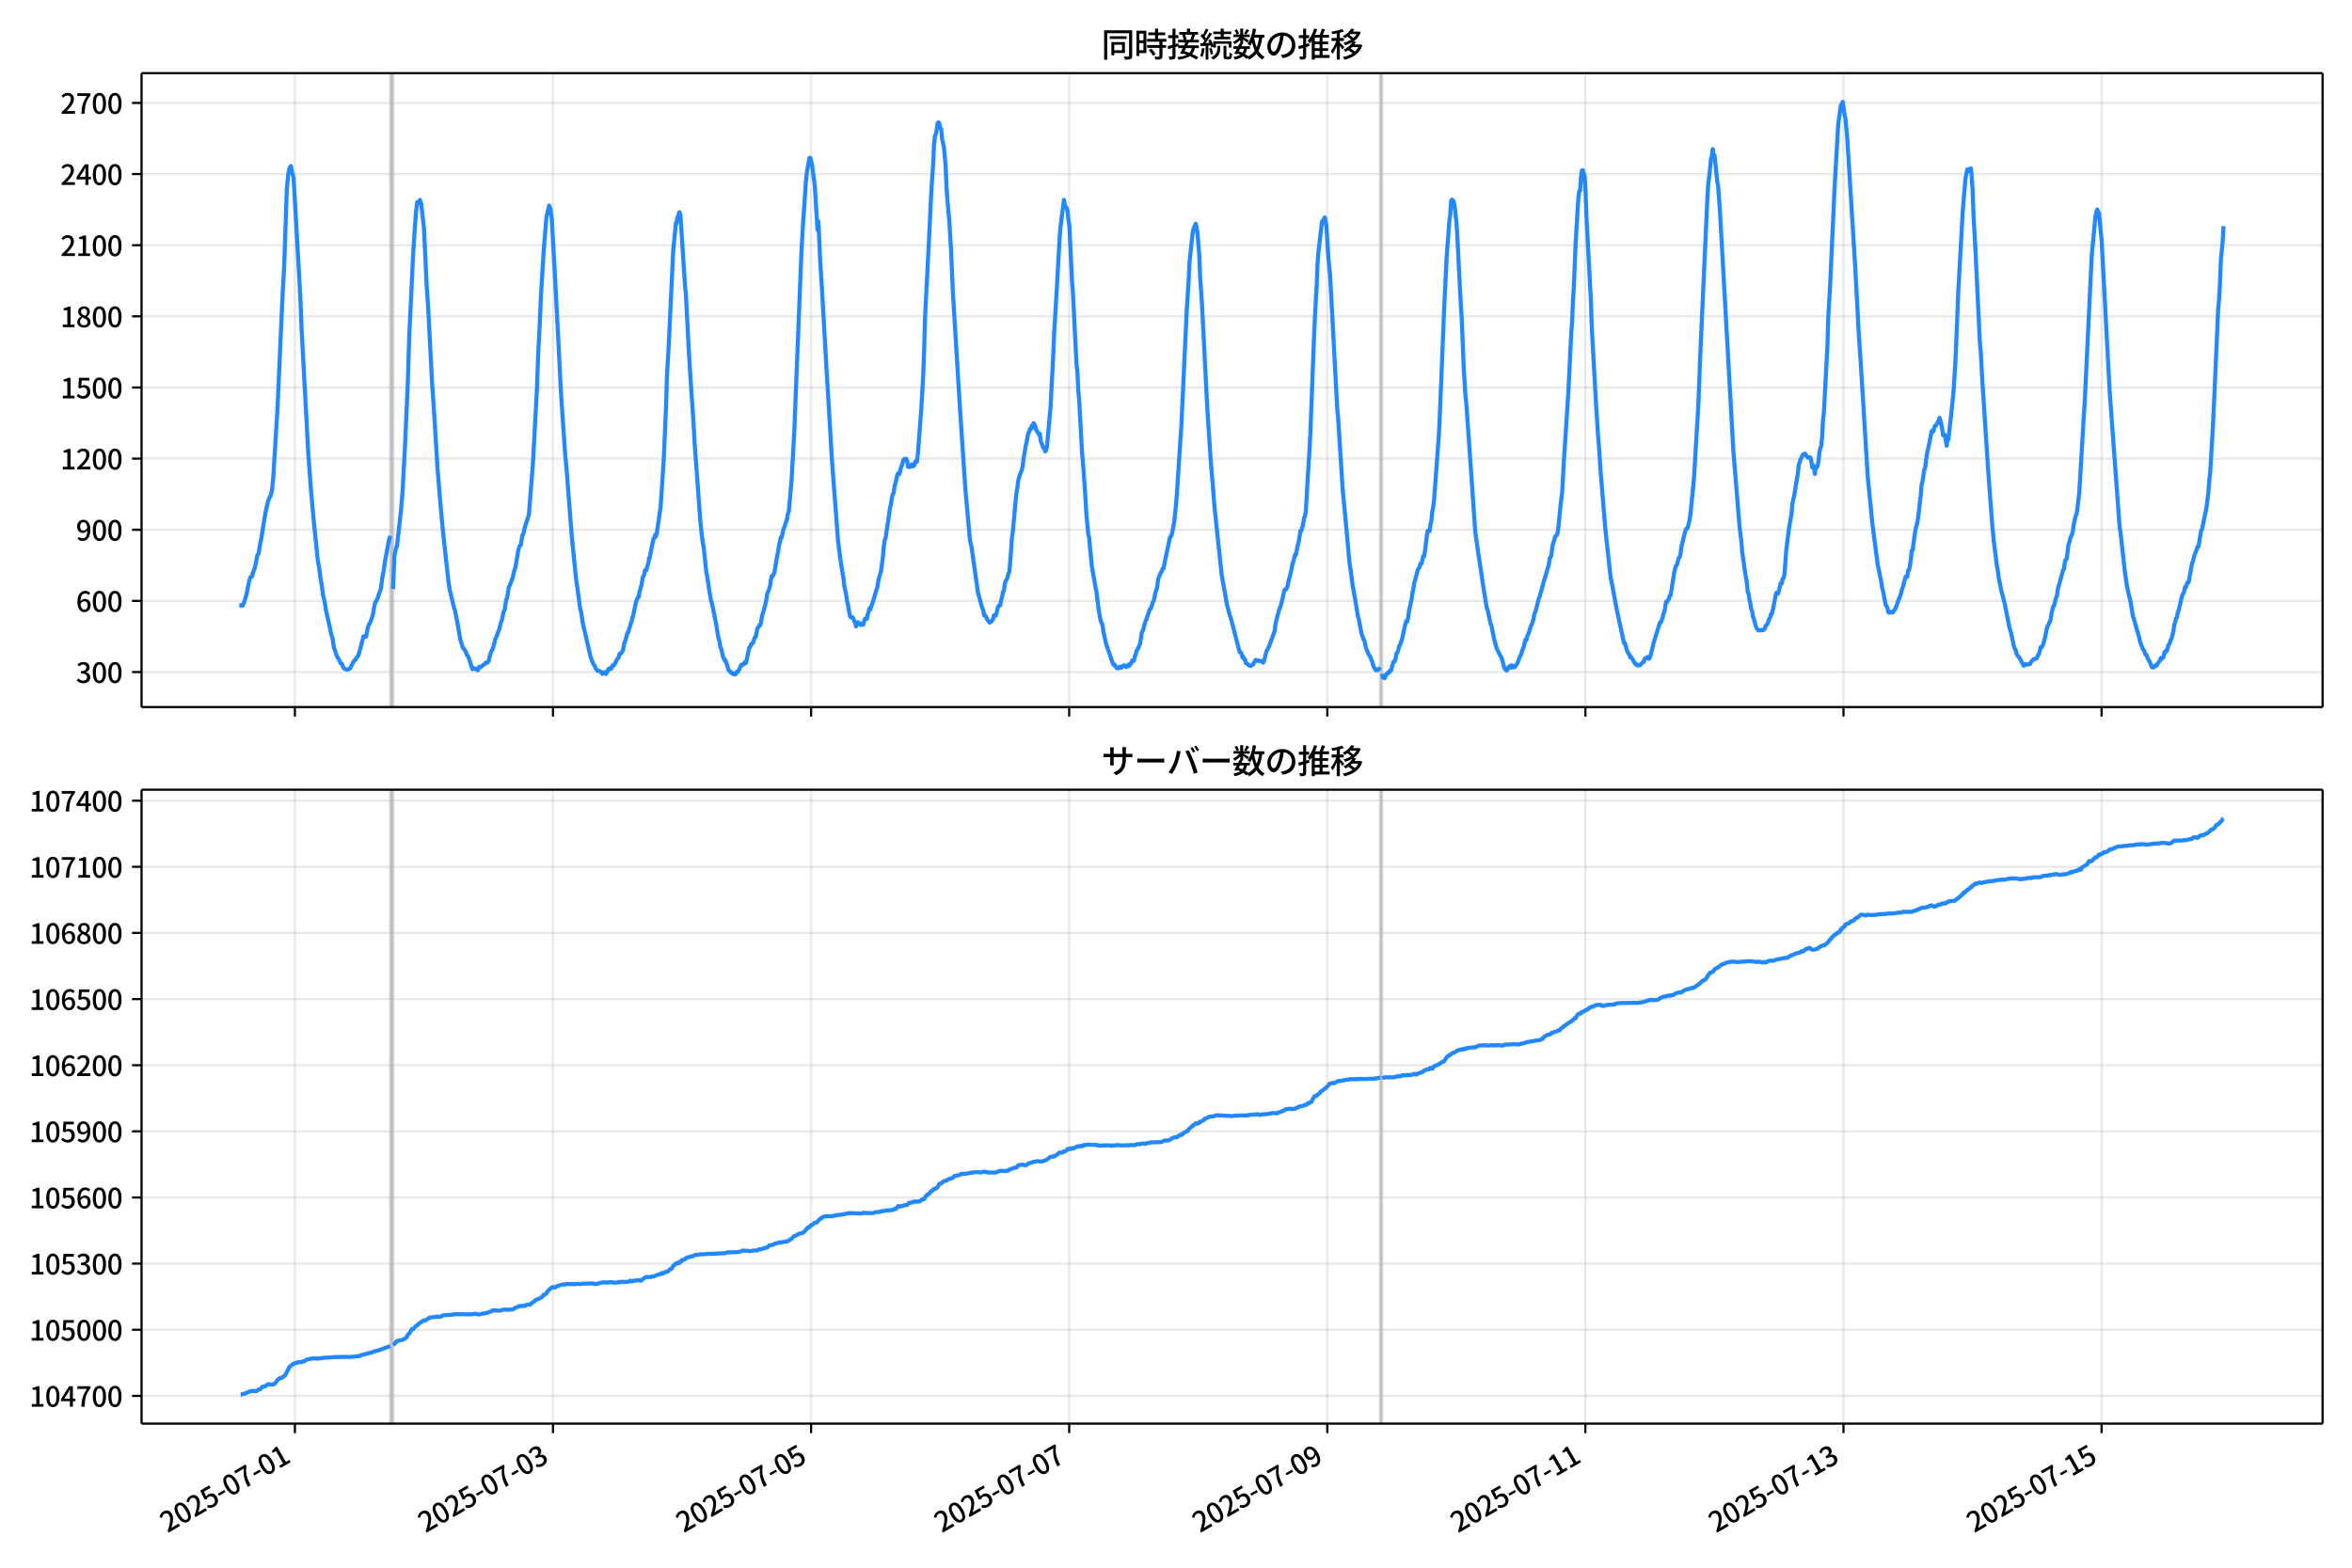 <!DOCTYPE svg  PUBLIC '-//W3C//DTD SVG 1.1//EN'  'http://www.w3.org/Graphics/SVG/1.1/DTD/svg11.dtd'>
<svg version="1.1" viewBox="0 0 864 576" xmlns="http://www.w3.org/2000/svg" xmlns:xlink="http://www.w3.org/1999/xlink">
 <defs>
  <style type="text/css">*{stroke-linejoin: round; stroke-linecap: butt}</style>
 </defs>
 <g id="aa">
  <g id="ab">
   <path d="m0 576h864v-576h-864z" fill="#fff"/>
  </g>
  <g id="ac">
   <g id="ad">
    <path d="m52 259.78h801.2v-232.9h-801.2z" fill="#fff"/>
   </g>
   <g id="ae">
    <path d="m143.39 259.78h.988v-232.9h-.988z" clip-path="url(#d)" fill="#808080" opacity=".3" stroke="#808080"/>
   </g>
   <g id="af">
    <path d="m507 259.78h.658v-232.9h-.658z" clip-path="url(#d)" fill="#808080" opacity=".3" stroke="#808080"/>
   </g>
   <g id="ag">
    <g id="ah">
     <g id="ai">
      <path d="m108.33 259.78v-232.9" clip-path="url(#d)" fill="none" stroke="#b0b0b0" stroke-linecap="square" stroke-opacity=".3" stroke-width=".8"/>
     </g>
     <g id="aj">
      <defs>
       <path id="g" d="m0 0v3.5" stroke="#000" stroke-width=".8"/>
      </defs>
      <use x="108.33" y="259.778" stroke="#000000" stroke-width=".8" xlink:href="#g"/>
     </g>
    </g>
    <g id="ak">
     <g id="al">
      <path d="m203.14 259.78v-232.9" clip-path="url(#d)" fill="none" stroke="#b0b0b0" stroke-linecap="square" stroke-opacity=".3" stroke-width=".8"/>
     </g>
     <g id="am">
      <use x="203.142" y="259.778" stroke="#000000" stroke-width=".8" xlink:href="#g"/>
     </g>
    </g>
    <g id="an">
     <g id="ao">
      <path d="m297.95 259.78v-232.9" clip-path="url(#d)" fill="none" stroke="#b0b0b0" stroke-linecap="square" stroke-opacity=".3" stroke-width=".8"/>
     </g>
     <g id="ap">
      <use x="297.953" y="259.778" stroke="#000000" stroke-width=".8" xlink:href="#g"/>
     </g>
    </g>
    <g id="aq">
     <g id="ar">
      <path d="m392.76 259.78v-232.9" clip-path="url(#d)" fill="none" stroke="#b0b0b0" stroke-linecap="square" stroke-opacity=".3" stroke-width=".8"/>
     </g>
     <g id="as">
      <use x="392.764" y="259.778" stroke="#000000" stroke-width=".8" xlink:href="#g"/>
     </g>
    </g>
    <g id="at">
     <g id="au">
      <path d="m487.58 259.78v-232.9" clip-path="url(#d)" fill="none" stroke="#b0b0b0" stroke-linecap="square" stroke-opacity=".3" stroke-width=".8"/>
     </g>
     <g id="av">
      <use x="487.576" y="259.778" stroke="#000000" stroke-width=".8" xlink:href="#g"/>
     </g>
    </g>
    <g id="aw">
     <g id="ax">
      <path d="m582.39 259.78v-232.9" clip-path="url(#d)" fill="none" stroke="#b0b0b0" stroke-linecap="square" stroke-opacity=".3" stroke-width=".8"/>
     </g>
     <g id="ay">
      <use x="582.387" y="259.778" stroke="#000000" stroke-width=".8" xlink:href="#g"/>
     </g>
    </g>
    <g id="az">
     <g id="ba">
      <path d="m677.2 259.78v-232.9" clip-path="url(#d)" fill="none" stroke="#b0b0b0" stroke-linecap="square" stroke-opacity=".3" stroke-width=".8"/>
     </g>
     <g id="bb">
      <use x="677.198" y="259.778" stroke="#000000" stroke-width=".8" xlink:href="#g"/>
     </g>
    </g>
    <g id="bc">
     <g id="bd">
      <path d="m772.01 259.78v-232.9" clip-path="url(#d)" fill="none" stroke="#b0b0b0" stroke-linecap="square" stroke-opacity=".3" stroke-width=".8"/>
     </g>
     <g id="be">
      <use x="772.01" y="259.778" stroke="#000000" stroke-width=".8" xlink:href="#g"/>
     </g>
    </g>
   </g>
   <g id="bf">
    <g id="bg">
     <g id="bh">
      <path d="m52 246.93h801.2" clip-path="url(#d)" fill="none" stroke="#b0b0b0" stroke-linecap="square" stroke-opacity=".3" stroke-width=".8"/>
     </g>
     <g id="bi">
      <defs>
       <path id="f" d="m0 0h-3.5" stroke="#000" stroke-width=".8"/>
      </defs>
      <use x="52" y="246.926" stroke="#000000" stroke-width=".8" xlink:href="#f"/>
     </g>
     <g id="bj">
      <!-- 300 -->
      <g transform="translate(27.9 250.91) scale(.1 -.1)">
       <defs>
        <path id="l" transform="scale(.016)" d="m1715-90q-371 0-656 90t-503 240q-217 150-377 323l359 474q211-205 479-359 269-153 634-153 269 0 467 92 199 93 311 266t112 423q0 256-125 451t-429 300q-304 106-835 106v551q467 0 732 105 266 106 384 291 119 186 119 423 0 307-192 489-192 183-531 183-269 0-503-119-233-118-438-316l-384 460q282 256 614 413 333 157 737 157 422 0 748-144 327-144 512-413 186-269 186-659 0-403-221-685-221-281-592-422v-26q269-70 490-227t349-400 128-557q0-422-215-726-214-304-573-468-358-163-787-163z"/>
        <path id="a" transform="scale(.016)" d="m1830-90q-460 0-806 275-346 276-535 823-188 547-188 1366 0 820 188 1357 189 538 535 803 346 266 806 266 461 0 800-269 340-269 528-803 189-534 189-1354 0-819-189-1366-188-547-528-823-339-275-800-275zm0 589q237 0 422 185 186 186 288 599 103 413 103 1091 0 679-103 1082-102 403-288 582-185 180-422 180-236 0-422-180-186-179-292-582-105-403-105-1082 0-678 105-1091 106-413 292-599 186-185 422-185z"/>
       </defs>
       <use xlink:href="#l"/>
       <use transform="translate(57)" xlink:href="#a"/>
       <use transform="translate(114)" xlink:href="#a"/>
      </g>
     </g>
    </g>
    <g id="bk">
     <g id="bl">
      <path d="m52 220.79h801.2" clip-path="url(#d)" fill="none" stroke="#b0b0b0" stroke-linecap="square" stroke-opacity=".3" stroke-width=".8"/>
     </g>
     <g id="bm">
      <use x="52" y="220.787" stroke="#000000" stroke-width=".8" xlink:href="#f"/>
     </g>
     <g id="bn">
      <!-- 600 -->
      <g transform="translate(27.9 224.77) scale(.1 -.1)">
       <defs>
        <path id="k" transform="scale(.016)" d="m1971-90q-339 0-634 144-294 144-518 435-224 292-352 733-128 442-128 1044 0 678 147 1161 148 483 397 784 250 301 570 445t665 144q397 0 688-147 292-147 490-359l-403-448q-128 154-327 253-198 99-409 99-307 0-567-182-259-182-413-605-153-422-153-1145 0-608 115-1002t326-589q212-195 493-195 212 0 375 121 163 122 259 343t96 522q0 300-90 511-89 212-259 320-169 109-419 109-211 0-451-134t-458-461l-25 538q134 192 313 323t374 201q196 71 375 71 397 0 694-163 298-163 467-490 170-326 170-825 0-468-195-817-195-348-512-544-317-195-701-195z"/>
       </defs>
       <use xlink:href="#k"/>
       <use transform="translate(57)" xlink:href="#a"/>
       <use transform="translate(114)" xlink:href="#a"/>
      </g>
     </g>
    </g>
    <g id="bo">
     <g id="bp">
      <path d="m52 194.65h801.2" clip-path="url(#d)" fill="none" stroke="#b0b0b0" stroke-linecap="square" stroke-opacity=".3" stroke-width=".8"/>
     </g>
     <g id="bq">
      <use x="52" y="194.648" stroke="#000000" stroke-width=".8" xlink:href="#f"/>
     </g>
     <g id="br">
      <!-- 900 -->
      <g transform="translate(27.9 198.63) scale(.1 -.1)">
       <defs>
        <path id="m" transform="scale(.016)" d="m1562-90q-410 0-708 150-297 151-502 356l403 461q141-160 346-256t422-96q224 0 425 102 202 103 352 333 151 230 237 614 87 384 87 941 0 589-115 970t-323 563-496 182q-205 0-372-118-166-118-262-336t-96-525q0-301 86-512 87-211 259-323 173-112 417-112 224 0 460 141 237 141 448 461l32-544q-134-180-313-314t-371-208-384-74q-391 0-689 166-297 167-467 496-169 330-169 823 0 467 195 816t515 541 698 192q339 0 636-138 298-137 519-419 221-281 349-710t128-1018q0-691-141-1187t-391-807q-249-310-563-461-313-150-652-150z"/>
       </defs>
       <use xlink:href="#m"/>
       <use transform="translate(57)" xlink:href="#a"/>
       <use transform="translate(114)" xlink:href="#a"/>
      </g>
     </g>
    </g>
    <g id="bs">
     <g id="bt">
      <path d="m52 168.51h801.2" clip-path="url(#d)" fill="none" stroke="#b0b0b0" stroke-linecap="square" stroke-opacity=".3" stroke-width=".8"/>
     </g>
     <g id="bu">
      <use x="52" y="168.509" stroke="#000000" stroke-width=".8" xlink:href="#f"/>
     </g>
     <g id="bv">
      <!-- 1200 -->
      <g transform="translate(22.2 172.49) scale(.1 -.1)">
       <defs>
        <path id="e" transform="scale(.016)" d="m544 0v608h1037v3277h-845v467q333 58 579 147 247 90 451 218h557v-4109h915v-608h-2694z"/>
        <path id="c" transform="scale(.016)" d="m282 0v429q697 621 1164 1136 468 515 701 956 234 442 234 826 0 256-87 451-86 196-262 301-176 106-445 106-275 0-506-151-230-150-422-368l-416 410q301 333 637 518 336 186 803 186 429 0 749-176t496-493 176-745q0-455-224-919t-615-935q-390-470-889-950 186 20 394 36t374 16h1184v-634h-3046z"/>
       </defs>
       <use xlink:href="#e"/>
       <use transform="translate(57)" xlink:href="#c"/>
       <use transform="translate(114)" xlink:href="#a"/>
       <use transform="translate(171)" xlink:href="#a"/>
      </g>
     </g>
    </g>
    <g id="bw">
     <g id="bx">
      <path d="m52 142.37h801.2" clip-path="url(#d)" fill="none" stroke="#b0b0b0" stroke-linecap="square" stroke-opacity=".3" stroke-width=".8"/>
     </g>
     <g id="by">
      <use x="52" y="142.37" stroke="#000000" stroke-width=".8" xlink:href="#f"/>
     </g>
     <g id="bz">
      <!-- 1500 -->
      <g transform="translate(22.2 146.36) scale(.1 -.1)">
       <defs>
        <path id="h" transform="scale(.016)" d="m1715-90q-365 0-653 90t-506 237q-217 147-383 307l352 480q134-134 294-246t361-183q202-70 452-70 262 0 473 118 212 119 333 346 122 227 122 541 0 460-247 716-246 256-649 256-224 0-384-64t-365-198l-365 237 141 2240h2387v-627h-1747l-109-1204q154 77 307 118 154 42 340 42 397 0 723-160t518-490q192-329 192-847 0-519-224-887t-586-560q-361-192-777-192z"/>
       </defs>
       <use xlink:href="#e"/>
       <use transform="translate(57)" xlink:href="#h"/>
       <use transform="translate(114)" xlink:href="#a"/>
       <use transform="translate(171)" xlink:href="#a"/>
      </g>
     </g>
    </g>
    <g id="ca">
     <g id="cb">
      <path d="m52 116.23h801.2" clip-path="url(#d)" fill="none" stroke="#b0b0b0" stroke-linecap="square" stroke-opacity=".3" stroke-width=".8"/>
     </g>
     <g id="cc">
      <use x="52" y="116.232" stroke="#000000" stroke-width=".8" xlink:href="#f"/>
     </g>
     <g id="cd">
      <!-- 1800 -->
      <g transform="translate(22.2 120.22) scale(.1 -.1)">
       <defs>
        <path id="r" transform="scale(.016)" d="m1830-90q-441 0-787 163-345 164-547 448-202 285-202 650 0 314 122 557t314 419 403 291v32q-256 186-442 458-185 272-185 643 0 365 176 640t480 425q304 151 694 151 410 0 704-160t457-439q164-278 164-649 0-237-96-448t-234-381q-137-169-291-278v-32q218-115 397-285 179-169 288-406t109-557q0-346-189-628-189-281-532-448-342-166-803-166zm314 2708q205 198 310 419 106 221 106 464 0 211-83 384t-247 272q-163 99-393 99-288 0-480-183-192-182-192-502 0-256 134-429 135-172 359-294t486-230zm-294-2170q236 0 418 89 183 90 285 253 103 164 103 388 0 211-90 367-89 157-246 272-157 116-368 215t-454 195q-244-173-398-426-153-252-153-553 0-237 118-416 119-179 324-282 205-102 461-102z"/>
       </defs>
       <use xlink:href="#e"/>
       <use transform="translate(57)" xlink:href="#r"/>
       <use transform="translate(114)" xlink:href="#a"/>
       <use transform="translate(171)" xlink:href="#a"/>
      </g>
     </g>
    </g>
    <g id="ce">
     <g id="cf">
      <path d="m52 90.093h801.2" clip-path="url(#d)" fill="none" stroke="#b0b0b0" stroke-linecap="square" stroke-opacity=".3" stroke-width=".8"/>
     </g>
     <g id="cg">
      <use x="52" y="90.093" stroke="#000000" stroke-width=".8" xlink:href="#f"/>
     </g>
     <g id="ch">
      <!-- 2100 -->
      <g transform="translate(22.2 94.078) scale(.1 -.1)">
       <use xlink:href="#c"/>
       <use transform="translate(57)" xlink:href="#e"/>
       <use transform="translate(114)" xlink:href="#a"/>
       <use transform="translate(171)" xlink:href="#a"/>
      </g>
     </g>
    </g>
    <g id="ci">
     <g id="cj">
      <path d="m52 63.954h801.2" clip-path="url(#d)" fill="none" stroke="#b0b0b0" stroke-linecap="square" stroke-opacity=".3" stroke-width=".8"/>
     </g>
     <g id="ck">
      <use x="52" y="63.954" stroke="#000000" stroke-width=".8" xlink:href="#f"/>
     </g>
     <g id="cl">
      <!-- 2400 -->
      <g transform="translate(22.2 67.939) scale(.1 -.1)">
       <defs>
        <path id="n" transform="scale(.016)" d="m2170 0v3072q0 192 12 457 13 266 20 458h-26q-90-179-183-365-92-185-195-364l-921-1415h2579v-576h-3328v493l1875 2957h858v-4717h-691z"/>
       </defs>
       <use xlink:href="#c"/>
       <use transform="translate(57)" xlink:href="#n"/>
       <use transform="translate(114)" xlink:href="#a"/>
       <use transform="translate(171)" xlink:href="#a"/>
      </g>
     </g>
    </g>
    <g id="cm">
     <g id="cn">
      <path d="m52 37.815h801.2" clip-path="url(#d)" fill="none" stroke="#b0b0b0" stroke-linecap="square" stroke-opacity=".3" stroke-width=".8"/>
     </g>
     <g id="co">
      <use x="52" y="37.815" stroke="#000000" stroke-width=".8" xlink:href="#f"/>
     </g>
     <g id="cp">
      <!-- 2700 -->
      <g transform="translate(22.2 41.8) scale(.1 -.1)">
       <defs>
        <path id="j" transform="scale(.016)" d="m1235 0q32 646 109 1187t224 1024 384 941 576 938h-2208v627h3027v-455q-409-512-665-989-256-476-397-969t-205-1053-90-1251h-755z"/>
       </defs>
       <use xlink:href="#c"/>
       <use transform="translate(57)" xlink:href="#j"/>
       <use transform="translate(114)" xlink:href="#a"/>
       <use transform="translate(171)" xlink:href="#a"/>
      </g>
     </g>
    </g>
   </g>
   <g id="cq">
    <path d="m88.418 222.44.094.174.083-.349.342.349.174-.087.466-.871.988-3.224 1.005-5.141.492-1.307.495-.174.465-1.655.494-1.22.494-2.091.494-2.788.494-.61.494-3.224.494-2.353 1.481-9.236.988-4.356.494-1.394.494-.784.494-2.004.494-5.315 1.481-24.309 1.975-43.826.494-8.539.988-28.666.494-5.315.494-2.353.494-.784.494 2.614.494 1.568 2.469 43.565.494 12.46 2.469 45.743.988 13.418.988 10.978 1.481 14.464.494 2.701.494 3.921.494 2.788.494 3.659.494 1.917.494 3.224 1.481 6.535.494 2.44.494 1.568.494 3.485.494 1.133.494 1.743.988 1.655.494 1.133.494.261.494 1.307.494.523.988.261.988-.436 1.481-2.875.494-.261.494-.958.494-.436.988-3.398.988-3.921.494.261.494-.174.494-2.788.494-1.568.494-.784.988-2.788.494-3.137.494-1.743.494-.61 1.481-4.269.494-3.921.494-2.44.494-3.659 1.481-7.842.494-1.394m.988 19.517.494-12.285.494-2.353.494-1.394 1.481-13.418.494-6.012.988-18.21.988-22.654.494-16.293 1.481-31.105.988-14.725.494-3.747.494.436.494-1.22.494 1.743.988 8.8.988 21.173.494 6.97 1.481 28.404.988 14.725.988 16.555.988 12.111.988 10.891 1.481 13.592.494 4.531.494 3.485 1.481 6.186.494 1.655.988 4.966.988 5.751.988 3.137.494.436.494.871.494 1.307.494.61 1.481 4.531.494-.436.494.349h.494l.494.523.494-1.307.494.174.494-.349.494-.523.494-.261.494-.61.494.087.494-.523.494-2.091.494-1.481.494-.871.494-1.655.494-2.091.494-.958.494-1.568.494-1.046.494-2.265.494-1.22.494-2.701.494-1.046.494-3.224.494-1.655.494-3.311.494-.958.988-2.701.494-2.265.494-1.394.988-6.012.494-1.83.494-.436.494-3.137.494-1.133.494-2.353.494-1.394.988-3.137 1.481-18.733 1.481-27.62.494-13.766.494-9.149.494-11.24.988-16.468.988-12.111.988-4.444.494 1.046.494 3.747.988 17.6 1.481 28.23.988 19.43 1.481 21.521.494 5.228 1.975 25.355 1.481 14.638.988 7.058.494 3.747.494 2.265.494 3.398 2.963 12.808.988 2.44.494.697.494 1.133.494.61h.494l.658.261.658.871.165-.087.329-.523.329.436.165-.087.329.261.329-.61.165-.523.165.174.165-.784.165-.174h.165l.165.174.165-.174.165.087.165-.436.165.349.494-1.22.165.174.165-.087.165-.436.165.087.329-.784.165-.174.329-.871.165-.087.329-.523.165-.087.329-1.394.165.087.329-.436.165.087.329-.523.329-.697.494-2.701h.165l.658-2.353.165-.871.165-.174.165-.523h.165l.823-2.875.329-.958.165-.523.165-1.046.165-.087 1.152-5.576.494-1.22.329-.697.165.174.329-2.091.165-.349.329-1.394.165-.349.329-2.004.165-1.046.494-.871.329-1.743.165-.087.165.174.165-.087.329-1.394.494-1.481.165-1.655.165.261 1.481-7.406h.165l.165-.174.165-.436.165-.784.165.697.165-1.046.165.261 1.481-10.281 1.152-17.774.823-18.907.329-11.153.329-5.751.329-5.576 1.646-34.852.988-10.194.165.436.494-2.701.165-.174.165-.349.165-1.046.165-.087.329.871 1.317 20.214.494 7.493.165.784.658 12.547.494 9.584.988 15.683.494 6.883.658 11.327 2.14 29.101.329 3.05.494 3.921.329 1.655.988 9.323.165.523.988 6.622.329 1.743.165 1.307.165.261.329 1.22 1.317 6.622.165.697.658 4.356.658 2.44.165 1.655.329.436.658 2.962.329.697.165.174.165.61.165-.261.165.349.329 1.133.165.087.494 2.004.329.436.165.087.165.261.165-.087.165.436.329.087.165.261.329-.174.165.436.165-.349.494.349.329-.61.165-.436.329.174.329-.436.494-1.22.494-1.046.329.261.329-.261.658-.958.329.436.329-1.22.658-3.224.329-1.394.329-.261.329-.958.658-.349.658-2.091.329-.087.658-3.311.329-.261.329-.784h.329l.329-1.133.329-2.178.658-2.091.658-2.527.329-1.568.329-2.265.329-.523.658-2.091.329-2.265.329-1.481.329.087.658-1.481.988-6.012.329-1.307.329-2.527.329-1.133.329-1.743h.329l.658-3.137.329-.697.658-2.004.329-.958.329-1.917.329-.871.988-11.24.988-17.426 2.634-66.219.658-11.763.329-4.182.658-10.194.329-3.311.988-5.576h.329l.329 1.133.329 1.743.988 7.406.988 16.206.329-3.137.658 14.376.658 10.63 1.646 28.84 1.317 21.957.658 11.414 2.304 30.408.988 7.58.988 6.099.329 2.875.658 2.962.329 2.527.329 1.133.658 3.834.329.871.329-.174.329.087.329.436.329 1.046.329.61.329 1.307.329-1.133.329-.436.329.61.329-.261.329.697.329-.349.658.261.658-2.265.658.087.329-1.568.329-.871.329-1.394.329.349.329-1.307.329-.61 1.975-6.535.329-2.265.658-2.353.329-1.22.658-5.053.329-3.747.329-2.265.329-.871 1.646-11.153.329-1.394.329-2.178.329-1.394.329-.436.329-2.44.658-2.44.329-1.743.329-.61.329.349.329-.697.329-1.655.329-.784.658-2.178.329-.349.329.261.329-.261.329.697.329 2.265.329-.087.329.174.329-.349.329-.61.329.697.329-.087.329-.261.329-1.394h.658l.329-2.875 1.317-17.339.658-11.937.329-8.8.329-12.198 1.317-25.703.988-20.388.658-9.933.329-7.145.329-3.311.329-.61.329-1.743.329-2.353.329-.349.329.523.329 1.481.329.523.329 3.572.658 2.962.658 7.058.329 7.755.329 4.879.658 7.058.658 11.065.658 15.248 2.634 43.129 1.975 29.537 1.646 18.297.658 3.224 2.304 16.38 1.317 4.879.329 1.046.329.61.329 2.004.329-.087.329.523.658 1.394.329.261.329.523.658-.349.658-1.046.329-1.307.658.087.329-1.133.329-1.655.658-1.133.329.174.329-2.004.329-1.046.329-1.917.329-.349.329-2.614.329-1.046.329-.349.329-.958.329-1.307.329-.784.329-3.311.658-9.149.329-2.44.988-10.717.329-3.224.329-1.917.329-2.614.329-1.394.988-2.614.329-1.394.329-3.05.329-1.568.329-2.178.658-3.224.329-1.917.329-.436.329-1.22h.329l.329-1.22.329.784.329-1.743.329.349.329.784.329 1.22.988 1.743.329-.261.329 2.614.988 2.614.329.174.329 1.133.329-.436.329-1.22 1.317-14.464.988-18.994.329-8.016.658-10.891 1.317-23.351.329-4.705 1.317-10.368.329 1.917.329.784.329.261.329 1.133.329 3.311.329 2.091.988 20.388.329 4.356 1.317 26.139.329 2.962.329 6.796.329 3.659.988 18.036.988 12.634.658 10.804.658 7.493.329 1.22.988 10.456 1.317 7.58.329 1.481.988 7.755.658 3.485.658 1.481.329 2.614.329 1.22.658 3.137 2.634 7.58.329-.174.329.697.329.261.329.523.329.087.329-.087.329-.436.329-.087.329.436.329-.61.329-.087.329-.261.329.174.329.436h.329l.658-.871.329.436.329-.784.329-.087.329-1.046.329.174.329-.087.329-1.568.329-.697.329-1.394.658-1.046.658-1.655.658-4.269.329-.349.988-3.659.329-.523.988-3.137.329-.784.329-.087.658-2.265.329-.523.329-1.22.329-1.83.658-1.917.329-2.875.988-2.614.329-.349.329-1.046.329-.087 2.304-11.065.329-.784.329-.174.988-4.966.658-6.361.329-4.008.658-10.194.988-15.161 1.975-42.258.658-9.933.329-7.406.658-6.273.658-5.663.988-2.44.329 1.394.329 2.004.658 8.277.329 8.19.658 9.671 1.975 38.686 1.317 19.953.658 7.58.658 8.452 2.634 24.832.658 3.747.658 3.572.658 3.921.329.958.658 2.701.329.697 3.292 12.721h.329l.329.436.329 1.481.329-.261.329.958.329.087.329 1.394.658.349.329.349.658.349.988-.523.329-.784.329-.261.329-.697.658.349.329-.174.329.261.658.087.329-.087.329.61.329-.349.988-3.834.658-1.22.329-.697 1.646-4.531.329-.871.329-2.614.658-2.875.329-.958.329-1.394.658-1.655.658-2.701.658-2.962.329-.261h.329l.329-.697.329-1.22.329-1.83.329-.958.658-2.788.329-2.004.329-.697.658-2.701.329.174.329-2.091.658-2.788.658-4.008h.329l.658-2.614.329-2.091.329-.61.329-2.091.658-11.763.658-10.368.329-6.273 1.317-34.678.329-7.667.658-11.588.329-8.626.329-4.008 1.317-11.24.329-.174.658-1.307.329 1.22.329 2.527.658 10.891.658 6.535 2.634 49.315.329 3.224 1.646 26.139 1.317 13.766.988 11.065.329 3.137.329 1.83.658 5.402.988 5.315.988 6.099.329 1.133.988 5.228.329.871.329 1.22.329.349.329 1.22.329 1.743.988 2.353.658.958.329 1.046.329.61.329 1.394.329.784.329.349.329.697.329-.261.329.174.329-.349.329-.174.329-.523m.658 2.44.329 1.394.329-.087.329.261.658-1.568.329-.087.329-.523.329.174.329-.871.329.087.658-2.527.329-.784h.329l.329-.871.329-2.091.329-.261.329-.958.329-1.481.329-.349.329-1.133.329-.697.658-3.05.658-2.962.329-1.046.329.174.329-1.133.329-2.614.658-2.962.329-1.481.329-2.527.329-1.481.329-2.178.329-.958.988-3.834.329-.349.329-.697.329-1.133.329.087.658-2.788.329.087.329-2.265.658-5.489.329-1.655.658.174.329-2.44.329-1.307.329-3.398.329-1.655.329-2.527 1.646-22.305.329-5.751.988-23.961.658-16.555.988-20.563.988-13.331.329-2.265.329-5.228.329-.523.658.784.329 1.83.658 5.838.329 5.228.988 19.778.658 11.153.658 16.38.658 10.891.329 2.962 3.292 47.311.988 6.97 2.304 15.422.988 5.751.329.697.988 4.879.329.61.988 4.966.658 2.44.329 1.133 1.317 2.614.329.436.329.958.658 2.701.329.697.658.61.329-.436.329-.784.329-.349.329.523.329-.871.329.087.329.697.329-.523.329.436.988-1.481.988-2.527.329-.523.658-2.178.329-.697.658-2.788.329.261.329-1.568.329-.523.329-.871.658-2.265.329-.523.658-2.004.329-2.091.329-.436 1.317-5.141.329-.784.329-1.394.329-.784.658-2.788.658-2.004.658-2.353.658-2.091.329-2.44.329-.349.329-1.22.329-2.701.329-1.394.329-.871.329-1.394.329-.436.329-.174.329-1.133.329-2.614.658-6.709.658-5.489.658-12.111 1.646-25.268.988-20.388.329-4.531.329-7.929.329-5.141.658-16.119.658-11.24.329-4.879.329-2.788.329-.349.329-5.141.329-2.178.329-.087.658 2.353.329 5.053.329 9.236 1.646 31.192.329 9.933.988 17.862.658 11.588.658 10.281.329 3.834.658 10.02 1.646 20.04.658 6.186 1.317 11.937.988 5.053.658 3.572.658 3.485 2.634 12.198.329-.087.658 2.44.658 1.481.329.349.329 1.046.329-.174 1.646 2.788.329-.174.329.523.988-.174.658-.784.658-.349.329-1.22.329-.174h.329l.329-.436.329.523.329.087.329-.523.658-2.44.658-2.788 2.304-7.493h.329l.658-1.743.329-1.655.329-.436.658-3.834.329.087.329-.697.329-.349.329-1.307.329-.087 1.317-8.452.329-1.481.329-.871.329-.436.658-2.44.329-.349.329-.958.329-2.788.988-4.095.658-2.527.329-.087.329-.261.658-2.788.329-2.004 1.317-13.244 1.646-27.62.658-17.426 2.634-58.028.329-5.315.658-5.489.329-3.834.329-.697.329-2.788.329 2.527.329-.174.988 9.497.329 1.655.658 9.149 4.938 88.262 2.304 28.143.658 5.315.329 4.095 1.317 8.974.329 1.481.329 3.747.329.61.329 2.44.329 1.307.329 2.091.329.784.329 2.091.329.697.658 2.527.329.871.658.784.329-.087.658.087.329-.261.329.174.329-.174.329-.436.329-.871.329-.523.329-.261.658-2.004.329-.261.329-1.481.329-.087.658-2.788.658-3.659.329-1.22.329.436.329-.174.988-3.921.329.261.329-1.655.329-.349.329-1.22.658-8.974.988-7.929.988-5.751.329-3.747.658-2.788.658-4.182.658-3.834.329-3.137.658-2.091.329-.523.329-.871.329-.436h.329l.329-.261.329.697.329.261.329.523.658-.087.329.087.329 1.394.329 2.178.329-.784.329 1.133.329 2.091.329-2.527.329.174.329-.523.329-1.743.329-3.311.329-1.481.329-.871.329-2.962.329-6.448.329-2.788 1.317-24.745.329-10.978.658-11.24 1.646-36.072 1.317-23.002.988-6.97.329-.436.329-.784.658 4.531.329 1.481.658 6.883 2.963 47.921 1.317 24.745.658 9.584 2.634 42.694 1.646 16.816 1.975 15.248 1.317 6.361.329 2.265.329 1.133.988 5.228.329.349.329.784.329 1.481.329.174.329-.174.329.087.329-.261.329.261.329-.61.329-.349.329-.523 1.317-3.747.329-.61.658-2.353.658-2.178.658-2.614.329-.349.329.261.329-2.353.329-.087.329-1.481.329-2.353.329-3.311.329-.174.988-7.319.658-2.527.329-1.743.988-8.364.329-4.095.329-1.133.658-4.444.329-.61.658-5.228.658-2.962.329-1.394.658-3.747.329-.436.329.436.658-2.178.329-.087.988-1.743.329-1.133.329.871.658 3.137.329 2.44.329-.174h.329l.658 4.008.329-2.614.329.261 1.646-15.161.329-3.747.658-10.891.988-24.571 1.646-29.624.988-11.85.658-3.311.329.61.329.087.329-.958.329-.174.329 3.224.329 4.879.329 9.323.658 11.588 1.646 34.59.329 3.659.658 11.763 1.975 30.408 1.646 22.131.658 6.622.658 4.879.329 2.875.329 1.655.329 2.614.988 4.966.658 2.44.658 2.701 1.646 8.277.658 2.265.988 4.705.329.958.329.436.329 1.394.658 1.133.329.174 1.646 3.137.329-.261.329-.087.329-.349.329.261.988-.174.329-.697.988-1.133.988-.174.329-.523.329-.784.329-.349.658-2.614.329.087.329-.436.329-.871.658-2.614.658-3.224 1.317-2.962.329-2.178.658-2.875.329-.087.658-2.962.329-.523.329-2.44.658-2.44 1.317-4.792.329-.349.329-2.701.329-.784.329-.261.658-5.228.329-.871.329-1.568.658-1.307.329-1.481.329-2.527.658-2.875.329-.436.988-7.842 1.646-27.969.329-4.966 2.634-54.717 1.317-13.854.329-1.655.329-1.046.329.784.329.436.988 10.456 2.963 55.589 3.621 49.315.329 2.004 1.646 14.899.658 4.444.658 3.137.658 2.701.988 5.925.329.697.658 2.527 1.317 4.444.329 1.655.988 2.527.329.261.658 1.743.329.087.658 1.743.329.349.988 2.44.658.087.658-.784.329.174.329-.349.329-.784.329-.261.329-.523.329-.958.329.349.658-.61.329-1.83.329.174.329-.871.329.087.329-1.568.329-.697.329-.349.329-1.307.329-.523.658-2.527.329-2.353.329-1.046.329-1.481.329-.349.329-1.917.329-.697.988-4.356.329-1.133.658-1.307.329-1.743.329.174.329-1.22.329-.697h.329l1.317-7.232.329-.523.329-1.743.988-2.527.329-1.046h.329l.988-6.012.329-.349 1.646-8.19.658-5.141.329-4.531.329-2.614.988-16.555.658-14.028 1.317-30.06.329-3.311.329-6.012.329-8.452.658-6.97.329-5.576v0" clip-path="url(#d)" fill="none" stroke="#28f" stroke-linecap="square" stroke-width="1.5"/>
   </g>
   <g id="cr">
    <path d="m52 259.78v-232.9" fill="none" stroke="#000" stroke-linecap="square" stroke-width=".8"/>
   </g>
   <g id="cs">
    <path d="m853.2 259.78v-232.9" fill="none" stroke="#000" stroke-linecap="square" stroke-width=".8"/>
   </g>
   <g id="ct">
    <path d="m52 259.78h801.2" fill="none" stroke="#000" stroke-linecap="square" stroke-width=".8"/>
   </g>
   <g id="cu">
    <path d="m52 26.88h801.2" fill="none" stroke="#000" stroke-linecap="square" stroke-width=".8"/>
   </g>
   <g id="cv">
    <!-- 同時接続数の推移 -->
    <g transform="translate(404.6 20.88) scale(.12 -.12)">
     <defs>
      <path id="x" transform="scale(.016)" d="m1587 3936h3232v-518h-3232v518zm320-1114h557v-2534h-557v2534zm301 0h2291v-2086h-2291v512h1734v1069h-1734v505zm-1683 2260h5113v-570h-4524v-5056h-589v5626zm4768 0h595v-4896q0-250-67-397t-227-218q-160-77-426-96t-675-19q-13 83-45 192t-77 218q-45 108-89 185 281-13 527-13 247 0 330 0 83 7 118 42 36 35 36 112v4890z"/>
      <path id="v" transform="scale(.016)" d="m2714 4672h3238v-525h-3238v525zm-244-1235h3712v-538h-3712v538zm20-1184h3635v-531h-3635v531zm1523 3155h595v-2310h-595v2310zm832-2451h589v-2823q0-230-61-364-61-135-227-199-167-70-423-86t-633-16q-20 121-78 285-57 163-121 284 275-6 509-9t310-3q77 6 106 28 29 23 29 93v2810zm-2023-1677 487 282q153-160 313-352t294-381q135-189 206-343l-519-313q-64 153-189 348-124 196-278 394-154 199-314 365zm-2086 3718h1619v-4281h-1619v544h1056v3187h-1056v550zm32-1843h1293v-537h-1293v537zm-320 1843h563v-4832h-563v4832z"/>
      <path id="w" transform="scale(.016)" d="m3866 5408h614v-870h-614v870zm-1479-653h3597v-518h-3597v518zm-230-1485h4e3v-518h-4e3v518zm825 922 519 102q64-160 121-342 58-182 96-352 39-170 45-304l-544-128q-6 134-42 313-35 180-83 365-48 186-112 346zm1856 109 589-71q-96-275-202-557-105-281-195-486l-518 77q58 147 122 329 64 183 118 372t86 336zm-2643-2106h3943v-518h-3943v518zm1408 685 602-115q-167-371-362-784t-390-797-362-685l-525 179q160 288 346 666t368 784 323 752zm-659-2157 358 403q352-102 733-240 381-137 752-304 371-166 697-336 327-169 558-329l-384-461q-218 160-532 336-313 176-685 345-371 170-755 323-384 154-742 263zm1894 1114 583-71q-122-550-353-944-230-393-604-662t-922-435q-547-167-1296-269-25 128-93 269-67 141-137 230 678 64 1168 192t819 349q330 221 531 550 202 330 304 791zm-4684 217q396 90 953 240 557 151 1120 311l77-544q-525-154-1053-311-528-156-963-284l-134 588zm121 2093h1965v-563h-1965v563zm819 1248h576v-5229q0-236-51-374t-192-208q-141-77-355-99-214-23-541-16-13 115-64 288t-109 294q205-6 381-6t234 0q64 0 92 28 29 29 29 93v5229z"/>
      <path id="u" transform="scale(.016)" d="m4058 5408h595v-1798h-595v1798zm-1415-563h3443v-499h-3443v499zm231-992h3008v-499h-3008v499zm-224-877h3475v-1203h-531v729h-2432v-729h-512v1203zm1964-877h551v-1881q0-122 22-157 23-35 106-35 25 0 92 0 68 0 135 0t99 0q51 0 83 54t45 224 19 515q90-70 234-131t259-93q-19-429-83-662-64-234-183-326-118-93-316-93-39 0-103 0t-134 0-138 0q-67 0-99 0-237 0-365 64t-176 218q-48 153-48 422v1881zm-1164-6h550v-455q0-243-48-528-48-284-186-579-137-294-409-572-272-279-727-503-70 90-192 208-121 118-230 195 416 205 665 438 250 234 371 474 122 240 164 467 42 228 42 413v442zm-2240 3309 524-192q-121-244-259-503-137-259-275-496t-259-416l-410 173q122 186 246 438 125 253 240 515 116 263 193 481zm716-743 500-230q-224-359-496-756-272-396-548-764-275-368-518-650l-358 205q179 211 377 483 199 272 387 569 189 298 358 592 170 295 298 551zm-1721-665 307 403q166-154 339-340 173-185 320-364t224-327l-326-460q-77 160-218 348-141 189-314 384-172 196-332 356zm1485-832 435 179q128-211 249-458 122-246 215-474 93-227 137-412l-473-211q-32 185-119 422-86 237-201 486-115 250-243 468zm-1530-583q422 26 998 54 576 29 1184 68l7-499q-570-45-1127-84-556-38-992-70l-70 531zm1702-992 436 135q121-276 214-596t118-556l-454-148q-26 237-112 563-86 327-202 602zm-1363 109 499-83q-57-455-163-897-105-441-253-748-51 32-134 73-83 42-170 83-86 42-144 62 148 294 234 697t131 813zm691 627h525v-2861h-525v2861z"/>
      <path id="p" transform="scale(.016)" d="m224 2022h3187v-499h-3187v499zm51 2247h3111v-487h-3111v487zm1127-1735 563-121q-154-320-333-672t-352-679q-173-326-326-582l-532 173q148 243 324 566t345 669q170 346 311 646zm934-832 563-64q-89-480-262-838t-461-614-701-432-976-298q-25 128-99 269t-157 237q659 102 1085 303 426 202 666 554t342 883zm422 3597 519-211q-147-218-298-436-150-217-278-377l-403 186q121 173 252 413 132 240 208 425zm-1203 109h563v-2957h-563v2957zm-1075-320 448 186q134-192 246-420 112-227 157-393l-467-211q-38 172-147 406t-237 432zm1094-1050 397-236q-160-263-400-529-240-265-519-489-278-224-553-378-51 103-141 237-89 135-179 218 269 109 534 294 266 186 493 416 228 231 368 467zm487-204q83-45 246-145 163-99 352-211t346-211 221-150l-327-423q-83 77-230 198-147 122-317 253-170 132-327 250-156 119-259 189l295 250zm1798 396h2311v-556h-2311v556zm115 1178 615-90q-103-640-263-1235t-384-1101q-224-505-512-889-44 57-134 134t-186 157-166 125q275 339 473 796 199 458 340 995 141 538 217 1108zm1223-1510 614-58q-147-1101-445-1940-297-838-813-1443-515-604-1321-1014-26 71-90 177-64 105-134 208-70 102-128 159 742 346 1212 880 471 535 730 1290 260 755 375 1741zm-1005-135q134-851 387-1597 253-745 659-1305 407-560 1002-874-70-57-154-150-83-93-154-189-70-96-121-179-633 371-1056 988-422 618-688 1434-265 816-425 1783l550 89zm-3309-3065 327 416q377-148 754-330 378-182 701-378 324-195 548-368l-416-435q-211 179-519 378-307 198-666 383-358 186-729 334z"/>
      <path id="t" transform="scale(.016)" d="m3686 4378q-64-493-163-1041-99-547-265-1084-192-653-432-1104t-522-688-595-237q-320 0-596 221-275 221-448 621-172 400-172 931 0 537 220 1017 221 480 611 851 391 372 909 583 519 211 1121 211 576 0 1040-186 464-185 793-515 330-329 502-771 173-441 173-941 0-672-278-1194-278-521-816-851-538-329-1318-444l-378 601q166 20 307 42t263 48q307 70 585 217 279 148 496 375 218 227 342 534 125 308 125 692t-122 713q-121 330-358 573-236 243-582 380-346 138-781 138-525 0-935-186-409-185-694-489-284-304-432-656-147-352-147-678 0-365 89-605 90-240 224-355 135-115 276-115t288 144 297 457q151 314 298 800 147 461 246 982 100 522 145 1021l684-12z"/>
      <path id="q" transform="scale(.016)" d="m2995 2925h2893v-519h-2893v519zm0-1280h2893v-519h-2893v519zm-64-1299h3232v-557h-3232v557zm1312 3577h563v-3763h-563v3763zm429 1466 634-141q-154-390-340-794-185-403-339-684l-512 140q103 199 208 458 106 259 195 528 90 269 154 493zm-1472 25 582-147q-153-518-371-1018-217-499-483-931t-573-758q-38 64-109 160-70 96-147 198-77 103-141 160 416 416 733 1034t509 1302zm128-1203h2720v-537h-2720v-4205h-582v4422l313 320h269zm-3174-2157q396 90 953 240 557 151 1120 311l77-544q-525-154-1053-311-528-156-963-284l-134 588zm121 2093h1965v-563h-1965v563zm819 1248h576v-5229q0-236-51-374t-192-208q-141-77-355-99-214-23-541-16-13 115-64 288t-109 294q205-6 381-6t234 0q64 0 92 28 29 29 29 93v5229z"/>
      <path id="o" transform="scale(.016)" d="m4051 5402 595-109q-281-493-729-941t-1107-806q-39 64-106 144t-141 153q-73 74-137 119 608 288 1011 678t614 762zm-77-557h1511v-493h-1863l352 493zm1293 0h109l109 25 384-179q-192-505-496-905t-695-701q-390-301-845-519-454-217-947-358-44 109-137 253t-176 227q448 109 867 294 419 186 777 445 359 259 631 592t419 730v96zm-1990-954 377 307q167-96 336-218 170-121 320-249 151-128 247-237l-397-332q-90 108-237 236t-317 259q-169 132-329 234zm1107-934 595-109q-307-538-803-1031-496-492-1232-876-38 64-102 144t-138 156q-74 77-138 116 455 217 807 483t604 554q253 288 407 563zm-90-589h1460v-506h-1818l358 506zm1268 0h121l109 26 384-167q-192-614-531-1075t-787-794q-448-332-983-553-534-221-1129-355-45 115-132 269-86 153-176 249 551 96 1043 285 493 189 903 473 410 285 714 669t464 883v90zm-2132-1056 410 339q186-102 384-237 198-134 371-275t282-269l-435-371q-103 128-270 272-166 144-361 288t-381 253zm-2150 3533h589v-5376h-589v5376zm-992-1242h2336v-569h-2336v569zm1024-224 365-160q-96-339-231-707-134-368-291-727-157-358-336-672-179-313-365-537-44 128-134 291t-160 272q173 192 339 457 167 266 323 570 157 304 282 618t208 595zm941 1946 416-467q-314-122-695-221-380-99-784-173-403-74-780-131-20 102-71 236-51 135-102 231 358 58 732 138 375 80 711 179t573 208zm-397-2579q58-45 179-170 122-125 266-266 144-140 259-265t160-183l-352-473q-58 102-157 255-99 154-218 317-118 164-227 311-108 147-185 237l275 237z"/>
     </defs>
     <use xlink:href="#x"/>
     <use transform="translate(100)" xlink:href="#v"/>
     <use transform="translate(200)" xlink:href="#w"/>
     <use transform="translate(300)" xlink:href="#u"/>
     <use transform="translate(400)" xlink:href="#p"/>
     <use transform="translate(500)" xlink:href="#t"/>
     <use transform="translate(600)" xlink:href="#q"/>
     <use transform="translate(700)" xlink:href="#o"/>
    </g>
   </g>
  </g>
  <g id="cw">
   <g id="cx">
    <path d="m52 523.06h801.2v-232.9h-801.2z" fill="#fff"/>
   </g>
   <g id="cy">
    <path d="m143.39 523.06h.988v-232.9h-.988z" clip-path="url(#b)" fill="#808080" opacity=".3" stroke="#808080"/>
   </g>
   <g id="cz">
    <path d="m507 523.06h.658v-232.9h-.658z" clip-path="url(#b)" fill="#808080" opacity=".3" stroke="#808080"/>
   </g>
   <g id="da">
    <g id="db">
     <g id="dc">
      <path d="m108.33 523.06v-232.9" clip-path="url(#b)" fill="none" stroke="#b0b0b0" stroke-linecap="square" stroke-opacity=".3" stroke-width=".8"/>
     </g>
     <g id="dd">
      <use x="108.33" y="523.055" stroke="#000000" stroke-width=".8" xlink:href="#g"/>
     </g>
     <g id="de">
      <!-- 2025-07-01 -->
      <g transform="translate(61.541 563.33) rotate(-30) scale(.1 -.1)">
       <defs>
        <path id="i" transform="scale(.016)" d="m301 1536v544h1689v-544h-1689z"/>
       </defs>
       <use xlink:href="#c"/>
       <use transform="translate(57)" xlink:href="#a"/>
       <use transform="translate(114)" xlink:href="#c"/>
       <use transform="translate(171)" xlink:href="#h"/>
       <use transform="translate(228)" xlink:href="#i"/>
       <use transform="translate(263.7)" xlink:href="#a"/>
       <use transform="translate(320.7)" xlink:href="#j"/>
       <use transform="translate(377.7)" xlink:href="#i"/>
       <use transform="translate(413.4)" xlink:href="#a"/>
       <use transform="translate(470.4)" xlink:href="#e"/>
      </g>
     </g>
    </g>
    <g id="df">
     <g id="dg">
      <path d="m203.14 523.06v-232.9" clip-path="url(#b)" fill="none" stroke="#b0b0b0" stroke-linecap="square" stroke-opacity=".3" stroke-width=".8"/>
     </g>
     <g id="dh">
      <use x="203.142" y="523.055" stroke="#000000" stroke-width=".8" xlink:href="#g"/>
     </g>
     <g id="di">
      <!-- 2025-07-03 -->
      <g transform="translate(156.35 563.33) rotate(-30) scale(.1 -.1)">
       <use xlink:href="#c"/>
       <use transform="translate(57)" xlink:href="#a"/>
       <use transform="translate(114)" xlink:href="#c"/>
       <use transform="translate(171)" xlink:href="#h"/>
       <use transform="translate(228)" xlink:href="#i"/>
       <use transform="translate(263.7)" xlink:href="#a"/>
       <use transform="translate(320.7)" xlink:href="#j"/>
       <use transform="translate(377.7)" xlink:href="#i"/>
       <use transform="translate(413.4)" xlink:href="#a"/>
       <use transform="translate(470.4)" xlink:href="#l"/>
      </g>
     </g>
    </g>
    <g id="dj">
     <g id="dk">
      <path d="m297.95 523.06v-232.9" clip-path="url(#b)" fill="none" stroke="#b0b0b0" stroke-linecap="square" stroke-opacity=".3" stroke-width=".8"/>
     </g>
     <g id="dl">
      <use x="297.953" y="523.055" stroke="#000000" stroke-width=".8" xlink:href="#g"/>
     </g>
     <g id="dm">
      <!-- 2025-07-05 -->
      <g transform="translate(251.16 563.33) rotate(-30) scale(.1 -.1)">
       <use xlink:href="#c"/>
       <use transform="translate(57)" xlink:href="#a"/>
       <use transform="translate(114)" xlink:href="#c"/>
       <use transform="translate(171)" xlink:href="#h"/>
       <use transform="translate(228)" xlink:href="#i"/>
       <use transform="translate(263.7)" xlink:href="#a"/>
       <use transform="translate(320.7)" xlink:href="#j"/>
       <use transform="translate(377.7)" xlink:href="#i"/>
       <use transform="translate(413.4)" xlink:href="#a"/>
       <use transform="translate(470.4)" xlink:href="#h"/>
      </g>
     </g>
    </g>
    <g id="dn">
     <g id="do">
      <path d="m392.76 523.06v-232.9" clip-path="url(#b)" fill="none" stroke="#b0b0b0" stroke-linecap="square" stroke-opacity=".3" stroke-width=".8"/>
     </g>
     <g id="dp">
      <use x="392.764" y="523.055" stroke="#000000" stroke-width=".8" xlink:href="#g"/>
     </g>
     <g id="dq">
      <!-- 2025-07-07 -->
      <g transform="translate(345.97 563.33) rotate(-30) scale(.1 -.1)">
       <use xlink:href="#c"/>
       <use transform="translate(57)" xlink:href="#a"/>
       <use transform="translate(114)" xlink:href="#c"/>
       <use transform="translate(171)" xlink:href="#h"/>
       <use transform="translate(228)" xlink:href="#i"/>
       <use transform="translate(263.7)" xlink:href="#a"/>
       <use transform="translate(320.7)" xlink:href="#j"/>
       <use transform="translate(377.7)" xlink:href="#i"/>
       <use transform="translate(413.4)" xlink:href="#a"/>
       <use transform="translate(470.4)" xlink:href="#j"/>
      </g>
     </g>
    </g>
    <g id="dr">
     <g id="ds">
      <path d="m487.58 523.06v-232.9" clip-path="url(#b)" fill="none" stroke="#b0b0b0" stroke-linecap="square" stroke-opacity=".3" stroke-width=".8"/>
     </g>
     <g id="dt">
      <use x="487.576" y="523.055" stroke="#000000" stroke-width=".8" xlink:href="#g"/>
     </g>
     <g id="du">
      <!-- 2025-07-09 -->
      <g transform="translate(440.79 563.33) rotate(-30) scale(.1 -.1)">
       <use xlink:href="#c"/>
       <use transform="translate(57)" xlink:href="#a"/>
       <use transform="translate(114)" xlink:href="#c"/>
       <use transform="translate(171)" xlink:href="#h"/>
       <use transform="translate(228)" xlink:href="#i"/>
       <use transform="translate(263.7)" xlink:href="#a"/>
       <use transform="translate(320.7)" xlink:href="#j"/>
       <use transform="translate(377.7)" xlink:href="#i"/>
       <use transform="translate(413.4)" xlink:href="#a"/>
       <use transform="translate(470.4)" xlink:href="#m"/>
      </g>
     </g>
    </g>
    <g id="dv">
     <g id="dw">
      <path d="m582.39 523.06v-232.9" clip-path="url(#b)" fill="none" stroke="#b0b0b0" stroke-linecap="square" stroke-opacity=".3" stroke-width=".8"/>
     </g>
     <g id="dx">
      <use x="582.387" y="523.055" stroke="#000000" stroke-width=".8" xlink:href="#g"/>
     </g>
     <g id="dy">
      <!-- 2025-07-11 -->
      <g transform="translate(535.6 563.33) rotate(-30) scale(.1 -.1)">
       <use xlink:href="#c"/>
       <use transform="translate(57)" xlink:href="#a"/>
       <use transform="translate(114)" xlink:href="#c"/>
       <use transform="translate(171)" xlink:href="#h"/>
       <use transform="translate(228)" xlink:href="#i"/>
       <use transform="translate(263.7)" xlink:href="#a"/>
       <use transform="translate(320.7)" xlink:href="#j"/>
       <use transform="translate(377.7)" xlink:href="#i"/>
       <use transform="translate(413.4)" xlink:href="#e"/>
       <use transform="translate(470.4)" xlink:href="#e"/>
      </g>
     </g>
    </g>
    <g id="dz">
     <g id="ea">
      <path d="m677.2 523.06v-232.9" clip-path="url(#b)" fill="none" stroke="#b0b0b0" stroke-linecap="square" stroke-opacity=".3" stroke-width=".8"/>
     </g>
     <g id="eb">
      <use x="677.198" y="523.055" stroke="#000000" stroke-width=".8" xlink:href="#g"/>
     </g>
     <g id="ec">
      <!-- 2025-07-13 -->
      <g transform="translate(630.41 563.33) rotate(-30) scale(.1 -.1)">
       <use xlink:href="#c"/>
       <use transform="translate(57)" xlink:href="#a"/>
       <use transform="translate(114)" xlink:href="#c"/>
       <use transform="translate(171)" xlink:href="#h"/>
       <use transform="translate(228)" xlink:href="#i"/>
       <use transform="translate(263.7)" xlink:href="#a"/>
       <use transform="translate(320.7)" xlink:href="#j"/>
       <use transform="translate(377.7)" xlink:href="#i"/>
       <use transform="translate(413.4)" xlink:href="#e"/>
       <use transform="translate(470.4)" xlink:href="#l"/>
      </g>
     </g>
    </g>
    <g id="ed">
     <g id="ee">
      <path d="m772.01 523.06v-232.9" clip-path="url(#b)" fill="none" stroke="#b0b0b0" stroke-linecap="square" stroke-opacity=".3" stroke-width=".8"/>
     </g>
     <g id="ef">
      <use x="772.01" y="523.055" stroke="#000000" stroke-width=".8" xlink:href="#g"/>
     </g>
     <g id="eg">
      <!-- 2025-07-15 -->
      <g transform="translate(725.22 563.33) rotate(-30) scale(.1 -.1)">
       <use xlink:href="#c"/>
       <use transform="translate(57)" xlink:href="#a"/>
       <use transform="translate(114)" xlink:href="#c"/>
       <use transform="translate(171)" xlink:href="#h"/>
       <use transform="translate(228)" xlink:href="#i"/>
       <use transform="translate(263.7)" xlink:href="#a"/>
       <use transform="translate(320.7)" xlink:href="#j"/>
       <use transform="translate(377.7)" xlink:href="#i"/>
       <use transform="translate(413.4)" xlink:href="#e"/>
       <use transform="translate(470.4)" xlink:href="#h"/>
      </g>
     </g>
    </g>
   </g>
   <g id="eh">
    <g id="ei">
     <g id="ej">
      <path d="m52 512.87h801.2" clip-path="url(#b)" fill="none" stroke="#b0b0b0" stroke-linecap="square" stroke-opacity=".3" stroke-width=".8"/>
     </g>
     <g id="ek">
      <use x="52" y="512.874" stroke="#000000" stroke-width=".8" xlink:href="#f"/>
     </g>
     <g id="el">
      <!-- 104700 -->
      <g transform="translate(10.8 516.86) scale(.1 -.1)">
       <use xlink:href="#e"/>
       <use transform="translate(57)" xlink:href="#a"/>
       <use transform="translate(114)" xlink:href="#n"/>
       <use transform="translate(171)" xlink:href="#j"/>
       <use transform="translate(228)" xlink:href="#a"/>
       <use transform="translate(285)" xlink:href="#a"/>
      </g>
     </g>
    </g>
    <g id="em">
     <g id="en">
      <path d="m52 488.58h801.2" clip-path="url(#b)" fill="none" stroke="#b0b0b0" stroke-linecap="square" stroke-opacity=".3" stroke-width=".8"/>
     </g>
     <g id="eo">
      <use x="52" y="488.575" stroke="#000000" stroke-width=".8" xlink:href="#f"/>
     </g>
     <g id="ep">
      <!-- 105000 -->
      <g transform="translate(10.8 492.56) scale(.1 -.1)">
       <use xlink:href="#e"/>
       <use transform="translate(57)" xlink:href="#a"/>
       <use transform="translate(114)" xlink:href="#h"/>
       <use transform="translate(171)" xlink:href="#a"/>
       <use transform="translate(228)" xlink:href="#a"/>
       <use transform="translate(285)" xlink:href="#a"/>
      </g>
     </g>
    </g>
    <g id="eq">
     <g id="er">
      <path d="m52 464.28h801.2" clip-path="url(#b)" fill="none" stroke="#b0b0b0" stroke-linecap="square" stroke-opacity=".3" stroke-width=".8"/>
     </g>
     <g id="es">
      <use x="52" y="464.276" stroke="#000000" stroke-width=".8" xlink:href="#f"/>
     </g>
     <g id="et">
      <!-- 105300 -->
      <g transform="translate(10.8 468.26) scale(.1 -.1)">
       <use xlink:href="#e"/>
       <use transform="translate(57)" xlink:href="#a"/>
       <use transform="translate(114)" xlink:href="#h"/>
       <use transform="translate(171)" xlink:href="#l"/>
       <use transform="translate(228)" xlink:href="#a"/>
       <use transform="translate(285)" xlink:href="#a"/>
      </g>
     </g>
    </g>
    <g id="eu">
     <g id="ev">
      <path d="m52 439.98h801.2" clip-path="url(#b)" fill="none" stroke="#b0b0b0" stroke-linecap="square" stroke-opacity=".3" stroke-width=".8"/>
     </g>
     <g id="ew">
      <use x="52" y="439.977" stroke="#000000" stroke-width=".8" xlink:href="#f"/>
     </g>
     <g id="ex">
      <!-- 105600 -->
      <g transform="translate(10.8 443.96) scale(.1 -.1)">
       <use xlink:href="#e"/>
       <use transform="translate(57)" xlink:href="#a"/>
       <use transform="translate(114)" xlink:href="#h"/>
       <use transform="translate(171)" xlink:href="#k"/>
       <use transform="translate(228)" xlink:href="#a"/>
       <use transform="translate(285)" xlink:href="#a"/>
      </g>
     </g>
    </g>
    <g id="ey">
     <g id="ez">
      <path d="m52 415.68h801.2" clip-path="url(#b)" fill="none" stroke="#b0b0b0" stroke-linecap="square" stroke-opacity=".3" stroke-width=".8"/>
     </g>
     <g id="fa">
      <use x="52" y="415.678" stroke="#000000" stroke-width=".8" xlink:href="#f"/>
     </g>
     <g id="fb">
      <!-- 105900 -->
      <g transform="translate(10.8 419.66) scale(.1 -.1)">
       <use xlink:href="#e"/>
       <use transform="translate(57)" xlink:href="#a"/>
       <use transform="translate(114)" xlink:href="#h"/>
       <use transform="translate(171)" xlink:href="#m"/>
       <use transform="translate(228)" xlink:href="#a"/>
       <use transform="translate(285)" xlink:href="#a"/>
      </g>
     </g>
    </g>
    <g id="fc">
     <g id="fd">
      <path d="m52 391.38h801.2" clip-path="url(#b)" fill="none" stroke="#b0b0b0" stroke-linecap="square" stroke-opacity=".3" stroke-width=".8"/>
     </g>
     <g id="fe">
      <use x="52" y="391.379" stroke="#000000" stroke-width=".8" xlink:href="#f"/>
     </g>
     <g id="ff">
      <!-- 106200 -->
      <g transform="translate(10.8 395.36) scale(.1 -.1)">
       <use xlink:href="#e"/>
       <use transform="translate(57)" xlink:href="#a"/>
       <use transform="translate(114)" xlink:href="#k"/>
       <use transform="translate(171)" xlink:href="#c"/>
       <use transform="translate(228)" xlink:href="#a"/>
       <use transform="translate(285)" xlink:href="#a"/>
      </g>
     </g>
    </g>
    <g id="fg">
     <g id="fh">
      <path d="m52 367.08h801.2" clip-path="url(#b)" fill="none" stroke="#b0b0b0" stroke-linecap="square" stroke-opacity=".3" stroke-width=".8"/>
     </g>
     <g id="fi">
      <use x="52" y="367.08" stroke="#000000" stroke-width=".8" xlink:href="#f"/>
     </g>
     <g id="fj">
      <!-- 106500 -->
      <g transform="translate(10.8 371.07) scale(.1 -.1)">
       <use xlink:href="#e"/>
       <use transform="translate(57)" xlink:href="#a"/>
       <use transform="translate(114)" xlink:href="#k"/>
       <use transform="translate(171)" xlink:href="#h"/>
       <use transform="translate(228)" xlink:href="#a"/>
       <use transform="translate(285)" xlink:href="#a"/>
      </g>
     </g>
    </g>
    <g id="fk">
     <g id="fl">
      <path d="m52 342.78h801.2" clip-path="url(#b)" fill="none" stroke="#b0b0b0" stroke-linecap="square" stroke-opacity=".3" stroke-width=".8"/>
     </g>
     <g id="fm">
      <use x="52" y="342.781" stroke="#000000" stroke-width=".8" xlink:href="#f"/>
     </g>
     <g id="fn">
      <!-- 106800 -->
      <g transform="translate(10.8 346.77) scale(.1 -.1)">
       <use xlink:href="#e"/>
       <use transform="translate(57)" xlink:href="#a"/>
       <use transform="translate(114)" xlink:href="#k"/>
       <use transform="translate(171)" xlink:href="#r"/>
       <use transform="translate(228)" xlink:href="#a"/>
       <use transform="translate(285)" xlink:href="#a"/>
      </g>
     </g>
    </g>
    <g id="fo">
     <g id="fp">
      <path d="m52 318.48h801.2" clip-path="url(#b)" fill="none" stroke="#b0b0b0" stroke-linecap="square" stroke-opacity=".3" stroke-width=".8"/>
     </g>
     <g id="fq">
      <use x="52" y="318.482" stroke="#000000" stroke-width=".8" xlink:href="#f"/>
     </g>
     <g id="fr">
      <!-- 107100 -->
      <g transform="translate(10.8 322.47) scale(.1 -.1)">
       <use xlink:href="#e"/>
       <use transform="translate(57)" xlink:href="#a"/>
       <use transform="translate(114)" xlink:href="#j"/>
       <use transform="translate(171)" xlink:href="#e"/>
       <use transform="translate(228)" xlink:href="#a"/>
       <use transform="translate(285)" xlink:href="#a"/>
      </g>
     </g>
    </g>
    <g id="fs">
     <g id="ft">
      <path d="m52 294.18h801.2" clip-path="url(#b)" fill="none" stroke="#b0b0b0" stroke-linecap="square" stroke-opacity=".3" stroke-width=".8"/>
     </g>
     <g id="fu">
      <use x="52" y="294.183" stroke="#000000" stroke-width=".8" xlink:href="#f"/>
     </g>
     <g id="fv">
      <!-- 107400 -->
      <g transform="translate(10.8 298.17) scale(.1 -.1)">
       <use xlink:href="#e"/>
       <use transform="translate(57)" xlink:href="#a"/>
       <use transform="translate(114)" xlink:href="#j"/>
       <use transform="translate(171)" xlink:href="#n"/>
       <use transform="translate(228)" xlink:href="#a"/>
       <use transform="translate(285)" xlink:href="#a"/>
      </g>
     </g>
    </g>
   </g>
   <g id="fw">
    <path d="m88.418 512.47h.177l.517-.324h.466l1.481-.567.512-.324 1.452-.243.988.162.494-.243.494-.405h.494l.988-1.053.988-.162.988-.729 1.481.162.494-.081.494-.324.494-.486.494-.81.988-.729h.494l.988-.729.494-.486 1.481-2.916 1.481-1.134.494-.243.494.081.494-.405h1.481l.494-.324h.494l.494-.405.494-.243 2.469-.486.494.162.494-.081.494.081 2.469-.324 1.975-.081 1.481-.162 6.42-.081.988-.081h.494l.494-.162h.988l.494-.324 1.481-.405.988-.243.988-.324h.494l.988-.486 1.481-.324 2.469-.891.988-.405.988-.243m.988-.486.494-.324.494-.729.494-.405 1.481-.324.988-.324.988-.648.494-1.053.494-.324.988-1.701h.494l.988-1.134.494-.243.494-.567 1.975-1.296.494.081 1.481-.972.494-.162.988-.081 1.481-.243.494.162h.494l.988-.567.988-.162.494.081.494-.162.494.081 2.469-.324.988.081.988-.081.988.081h2.963l.988-.243.988.243.494.081 1.481-.405h.494l.494-.162h.494l.494-.324.988-.243.494-.405 1.975.081.494.081.494-.081.494-.243 1.481-.162.494.162 1.481-.162h.494l1.481-.891.494-.081.494-.324.494.081.988-.162.494.081.494-.324.494-.162h.988l.494-.567.988-.567.494-.567 1.481-.567.988-.567.494-.81.494-.081.494-.324.494-.891 1.481-1.377.494-.162.494.243.494-.162.494-.405 1.975-.567.494-.081.494.081.494-.243.988.081h2.469l.494-.162.988.162 1.481-.162 3.457-.081.494.243h.494l1.975-.567 1.152-.081.165-.081.494.162h.823l.165-.162 1.481.081.165.162.988-.081.329-.081h.329l.165-.162.165.162.823-.081.165-.162.494.081.329.081.329-.081 1.481-.081.329-.243.165-.162.165.162.329.081.165.081.823-.324.329.081.658-.243 1.152.081.165.162h.165l.329-.324h.165l.329-.405.658-.405.329-.243h1.811l.165-.162.988-.081 1.646-.729h.494l.165-.162.329-.081.165-.243.165.162.165-.081.165.162.494-.486.494-.081.165-.162h.494l.165-.162h.165l.494-.729.494-.081.329-.162.329-.81 1.152-1.134.165.162.329-.162.165-.243h.165l.165.162.329-.081.329-.567h.329l.165-.486.165.081.823-.324h.165l.329-.405.329-.243.658-.081.329-.243.494-.081.329-.081h.494l.329-.324.329-.081.494-.162 1.152-.081.329-.081 2.14-.081.329-.081 3.621-.081.329-.081 2.634-.081.823-.324 3.95-.081 1.317-.324.329-.243 2.304.081.329.162 1.317-.243 1.646-.081.658-.405.988-.081.658-.324h.329l.658-.243h.329l.658-.729 1.646-.324.329-.324 1.975-.486.329.081.329-.162.658-.081.988-.243.329.081.329-.243.329-.081.658-.567.329-.081.658-.81.329-.243h.329l1.317-.81 1.646-.405 1.317-1.377.329-.486h.329l.988-.972h.329l.329-.243.329-.405.658-.324.329.081.658-.729.658-.648.329-.243h.329l.329-.486 1.317-.243h2.304l.329-.162h.329l.329-.162 1.317-.162.988-.081 2.634-.567 3.292.081.658.081.988-.081.329-.243.988.162.329-.081.658.081h1.646l.988-.405h1.317l.658-.324h.988l.329-.162.988-.081.329-.081.329.081.329-.162.329.081.988-.243.329-.243.329.081.658-.729.329-.405.658.243.329-.243h.658l.658-.324.988-.081.658-.729h.329l.658-.243.329.081.329-.324.329-.081.329.081.329-.081.329.162.329-.162.329.081.329-.081.988-.729h.329l.329-.162.658-1.053.329-.405.988-.567.329-.648.329-.081.988-.972.329.081.988-.648.658-1.296.658-.081.658-.729 1.317-.405.329-.243.329-.081.329-.243 1.317-.405.658-.729.658-.081 1.317-.243.329-.405 2.304-.081.658-.243.988-.081.988-.243.329.081.658-.081.988.081.658.081.658-.324 1.317.081.329.243h2.963l.658-.405h.329l.658-.243 1.317.081.658.081.329-.162h.329l.329-.324h.329l.329-.243 1.317-.405.329-.162.658-.081.329-.324.329-.486 1.317-.243h.329l.658.243h.329l.658-.243.329-.405 1.646-.486.329-.162.988-.081.329-.162.988.162.988-.081.658-.243.658-.162 1.646-1.215.329-.081.329.081.329-.243h.658l.329-.405.658-.324.658-.648.988.081.329-.324.329-.162.329.081.658-.486.329-.486.329.162.329-.324.329-.081.329.243.329-.324.658.162.658-.486.329-.081.329-.243.658.081.329-.243h.329l.329.162.329-.081.329-.405.329.081.988-.243.329.081.329-.081.658.081 2.304.081.329.243 2.304-.081.658-.081 1.646.081.329.162.329-.162h1.317l.329-.162.988.081.658.081 2.963-.081.658-.081 1.317.081.329-.243 1.317-.243.329.162.329-.243.658-.081.988.162.329-.243.658-.081h.329l.658-.243 3.621-.081.658-.243.658-.324 1.646-.081.658-.324.329-.324 1.317-.567.658.081 1.317-.972.329.162.329-.162.329-.486.988-.567.329-.243h.329l.658-.972.988-.729.329-.486h.329l.658-.729.329.162.658-.081.329-.486.329.081.329-.324.988-.486.329-.486h.329l.658-.405.988-.405 1.317-.081.988-.405 1.975.081.658.081 2.304.081.658.081 1.317-.162.329-.081.329.081.658-.081h3.292l.329-.162.988-.081.658-.081 1.317-.081.329-.081.988.324.658-.243 1.646-.081.988-.162.658-.081.329-.162 1.975.081.329-.243.988-.243.658-.405h.329l.329-.162.329-.324.329-.162.329.081.988-.243.658.162.658-.081.329.081 1.975-.972.658-.081.988-.243.329-.243.658-.081.329-.486.329-.162.329.081.329-.324.329-.081.988-1.863.329-.324h.329l.329-.162.658-.567.329-.162.329-.567 1.975-1.458.988-.972.329-.567 1.317-.405.329.162.329-.081.329-.243.329-.081.329-.324h.329l.329-.162.329.081 2.304-.486.988-.081.658-.162.658.081 1.975-.081.329-.081.329.081.658-.081.658.081 1.975-.081.329-.081.658.081 1.317-.081 1.975-.405m.658.243.329-.162h.329l.329-.162h3.621l.329-.243 1.317-.162.329-.081.329.081.658-.405.329.081.658-.081.329.081.329-.162.658.162.329-.162.988-.081.658-.324.658.324.658-.405.988-.324.988-.405.329-.405.329-.162h.329l.329-.243h.658l.658-.567.658.324.329-.324.329-.567.658-.324h.329l1.317-.729.658-.567.658-.162.329-.567.329-.243.329-.729.329-.324.329-.162.329-.324h.329l.658-.648.988-.324.329-.162.329-.324 1.317-.567.329.081.329-.243.658.162.329-.324h.658l.329-.243.988-.081 1.317-.162.329-.081.329.081 1.317-.648 1.646-.081.329-.081.988.162 1.646-.081.329-.081.658.162.988-.162.329.081.329-.081.988.162h.658l.329-.324 2.634-.081.988-.162.988.162 1.317-.081.329-.243.988-.081.988-.405 1.317-.243.658-.081 1.646-.324.988-.081.329-.162h.329l.329-.324h.329l.658-.81.658-.405.329-.243 1.317-.324.329-.405.329-.162h.329l.988-.405h.329l.329-.324.658-.081.658-.81.658-.405.329-.324.658-.405.329-.324.329-.162.329-.324.329-.081.329-.324.329-.081.329-.324.329-.162.658-.81.329.081.658-1.215.329-.324.329-.162.658-.081.329-.567h.329l.658-.324.329-.324h.329l.658-.324.329-.486.329-.081.658-.405.658.081.329-.405.658-.243 1.646-.081.329.324.658.081h.329l.329-.243.988-.162 1.975-.081.658-.081.329-.324.988-.081.658-.081 6.584-.081.658-.162.329.081 1.975-.567.329-.162h.329l.329-.162h.329l.329-.162.988.162.658-.081h.658l.658-.243.329-.405 1.317-.567h.658l.658-.324.329.081.658-.243.329.162.329-.162.658-.081.329-.324.988-.486h.329l.658-.243.329.162.658-.243.329-.405 1.646-.729.329.081.988-.405.329.081.329-.243h.329l1.317-.891.329-.162 1.646-1.539h.329l.329-.324.329-.081 1.646-2.511.658-.081.329-.324.329-.162.329-.567.329-.324.658-.243.329-.324.329-.081.658-.567.329-.324.988-.243.658-.405 1.975-.405.329.081.658-.081.988.162 1.646-.081.658-.081 1.646-.081.658-.081.658.081.988.081.988.162.329-.162.658.081 1.317.243.329-.162.329.162.658-.081.329-.324 1.317-.324.658.162 1.317-.486h.329l.329-.162.658-.081 1.975-.405.329.081.329-.162h.329l.329-.324.329-.162.329-.324h.329l1.646-.729 1.646-.405.329-.405.658.081.658-.648.658-.405.329.081.329-.081.329-.324.658.567.658.243 1.646-.405.329-.405.329-.081.658-.567h.329l.658-.324.329.081.329-.405.329-.162.658-.648.329-.567.658-.567.329-.567.329-.162.658-.81h.329l.658-.729.329.081.658-.486.329-.81.329-.081.329-.567.329-.081.329-.324.329-.648.658-.405.658-.081.658-.729.658-.081.658-.486.329-.486.329-.081.329-.243.329-.081.988-.972.658-.081 1.317.324.329-.243.329-.081.988.162 1.975-.081 1.317-.243 2.304-.081.988-.162 2.304-.081 1.317-.243h.988l.658-.324.329.081.329-.081.329.081.329-.081.658.081.658-.081.658.081.329-.243 1.317-.324.329-.243h.329l.658-.405.658-.243.329-.162.658.081 1.646-.405.329-.324.658-.162.329.081.329.324.329.081.329-.162.329.081.988-.729.329.162.329-.081.658-.486.658.081h.329l.329-.324.329.081.658-.567h.658l.658-.243.329.081.329-.081.329.081.988-.891.988-.648.658-.81.329-.081.329-.648.329.081.329-.486.329-.081.329-.486.658-.324.658-.729h.329l.329-.567.329-.081.658-.648.329.162 1.317-.567.658.243.658-.243 1.975-.405 1.317-.081 1.646-.324 1.317-.162 1.646-.081 1.975-.405h2.304l.329.162h.658l.658.162.329-.162h.658l.329-.162.329.081 1.317-.324.658.081h.329l.329-.243 2.963-.081.988-.486 1.646-.081.658-.243.329.162.329-.243.658-.081h.329l.329-.162.988.081.658.243.658-.081.329-.162.658.081.329-.162.329.081 1.317-.405.329-.324.329-.162.329.243.329-.243.329-.081.329-.243h.658l.329-.243h.329l.329-.486.329.243h.329l.329-.81.988-.567.658-.405.329-.162.658-1.215.329.162.329-.162h.329l1.317-1.377.329.081.658-.567.329-.567.329.162.329-.243.329-.081.329-.243.329-.081.329-.405.658.081.329-.162.329-.324.329-.081.329-.405.329-.162.329.081 2.304-1.053 1.646-.081.988-.162h.988l.329-.162 1.975-.081 1.317-.324.658.081h.329l.329-.162 1.317.081.988.162 1.317-.243 1.317-.162 1.646-.081 1.317-.243.988.081 1.317.243h.329l.329-.243.329-.081.988-.81h2.963l.329-.162.329.081.658-.162.329.081.658-.243 1.317-.243.329-.405.658-.243.329.081.329.243h.329l.329-.243.329-.405.329-.081.329-.243.329-.081.329.162.988-.567.329-.243h.329l.658-.567.329-.243.329-.486.658-.162.329-.324.329-.162.658-1.053.988-.567.658-.81.329-.162.329-.648.329-.243v0" clip-path="url(#b)" fill="none" stroke="#28f" stroke-linecap="square" stroke-width="1.5"/>
   </g>
   <g id="fx">
    <path d="m52 523.06v-232.9" fill="none" stroke="#000" stroke-linecap="square" stroke-width=".8"/>
   </g>
   <g id="fy">
    <path d="m853.2 523.06v-232.9" fill="none" stroke="#000" stroke-linecap="square" stroke-width=".8"/>
   </g>
   <g id="fz">
    <path d="m52 523.06h801.2" fill="none" stroke="#000" stroke-linecap="square" stroke-width=".8"/>
   </g>
   <g id="ga">
    <path d="m52 290.16h801.2" fill="none" stroke="#000" stroke-linecap="square" stroke-width=".8"/>
   </g>
   <g id="gb">
    <!-- サーバー数の推移 -->
    <g transform="translate(404.6 284.16) scale(.12 -.12)">
     <defs>
      <path id="z" transform="scale(.016)" d="m4685 2893q0-621-84-1111-83-489-288-877-204-387-569-691t-928-560l-544 512q448 167 781 371 333 205 550 503 218 298 323 739 106 442 106 1075v1620q0 192-10 339-9 147-22 217h723q-6-70-22-217t-16-339v-1581zm-2304 2086q-7-64-23-199-16-134-16-313v-2317q0-128 6-256 7-128 13-224 7-96 13-140h-710q6 44 12 140 7 96 13 221 7 125 7 259v2317q0 122-10 256-9 135-28 256h723zm-1978-1197q45-12 144-22t237-20q138-9 285-9h4217q237 0 394 13t246 26v-679q-76 7-240 13-163 6-393 6h-4224q-147 0-282-3-134-3-234-10-99-6-150-12v697z"/>
      <path id="s" transform="scale(.016)" d="m621 2854q109-6 265-16 157-9 339-16 183-6 349-6 128 0 352 0t509 0 598 0q314 0 624 0 311 0 586 0t486 0q212 0 327 0 230 0 416 16t301 22v-793q-109 6-308 19-198 13-409 13-109 0-324 0-214 0-489 0t-586 0q-310 0-624 0-313 0-598 0t-509 0-352 0q-262 0-525-10-262-9-428-22v793z"/>
      <path id="y" transform="scale(.016)" d="m4941 5037q83-109 176-269t182-320q90-160 154-288l-416-179q-96 192-240 448t-272 435l416 173zm723 275q83-122 182-282 100-160 196-317 96-156 153-271l-416-186q-102 205-246 454-144 250-279 429l410 173zm-4339-3360q102 262 201 556 100 295 183 612t144 630q61 314 93 602l723-147q-19-83-45-183-26-99-48-195t-42-166q-32-154-86-394t-131-512-164-551q-86-278-182-514-115-301-269-618-153-317-326-618-173-300-346-550l-697 294q301 397 563 874t429 880zm3155 198q-96 250-215 531-118 282-243 567-124 285-246 534-122 250-224 429l659 218q96-179 221-429t253-535q128-284 249-566 122-281 218-525 90-230 195-518 106-288 211-592 106-304 195-589 90-285 154-515l-729-237q-84 352-199 736t-240 768-259 723z"/>
     </defs>
     <use xlink:href="#z"/>
     <use transform="translate(100)" xlink:href="#s"/>
     <use transform="translate(200)" xlink:href="#y"/>
     <use transform="translate(300)" xlink:href="#s"/>
     <use transform="translate(400)" xlink:href="#p"/>
     <use transform="translate(500)" xlink:href="#t"/>
     <use transform="translate(600)" xlink:href="#q"/>
     <use transform="translate(700)" xlink:href="#o"/>
    </g>
   </g>
  </g>
 </g>
 <defs>
  <clipPath id="d">
   <rect x="52" y="26.88" width="801.2" height="232.9"/>
  </clipPath>
  <clipPath id="b">
   <rect x="52" y="290.16" width="801.2" height="232.9"/>
  </clipPath>
 </defs>
</svg>
